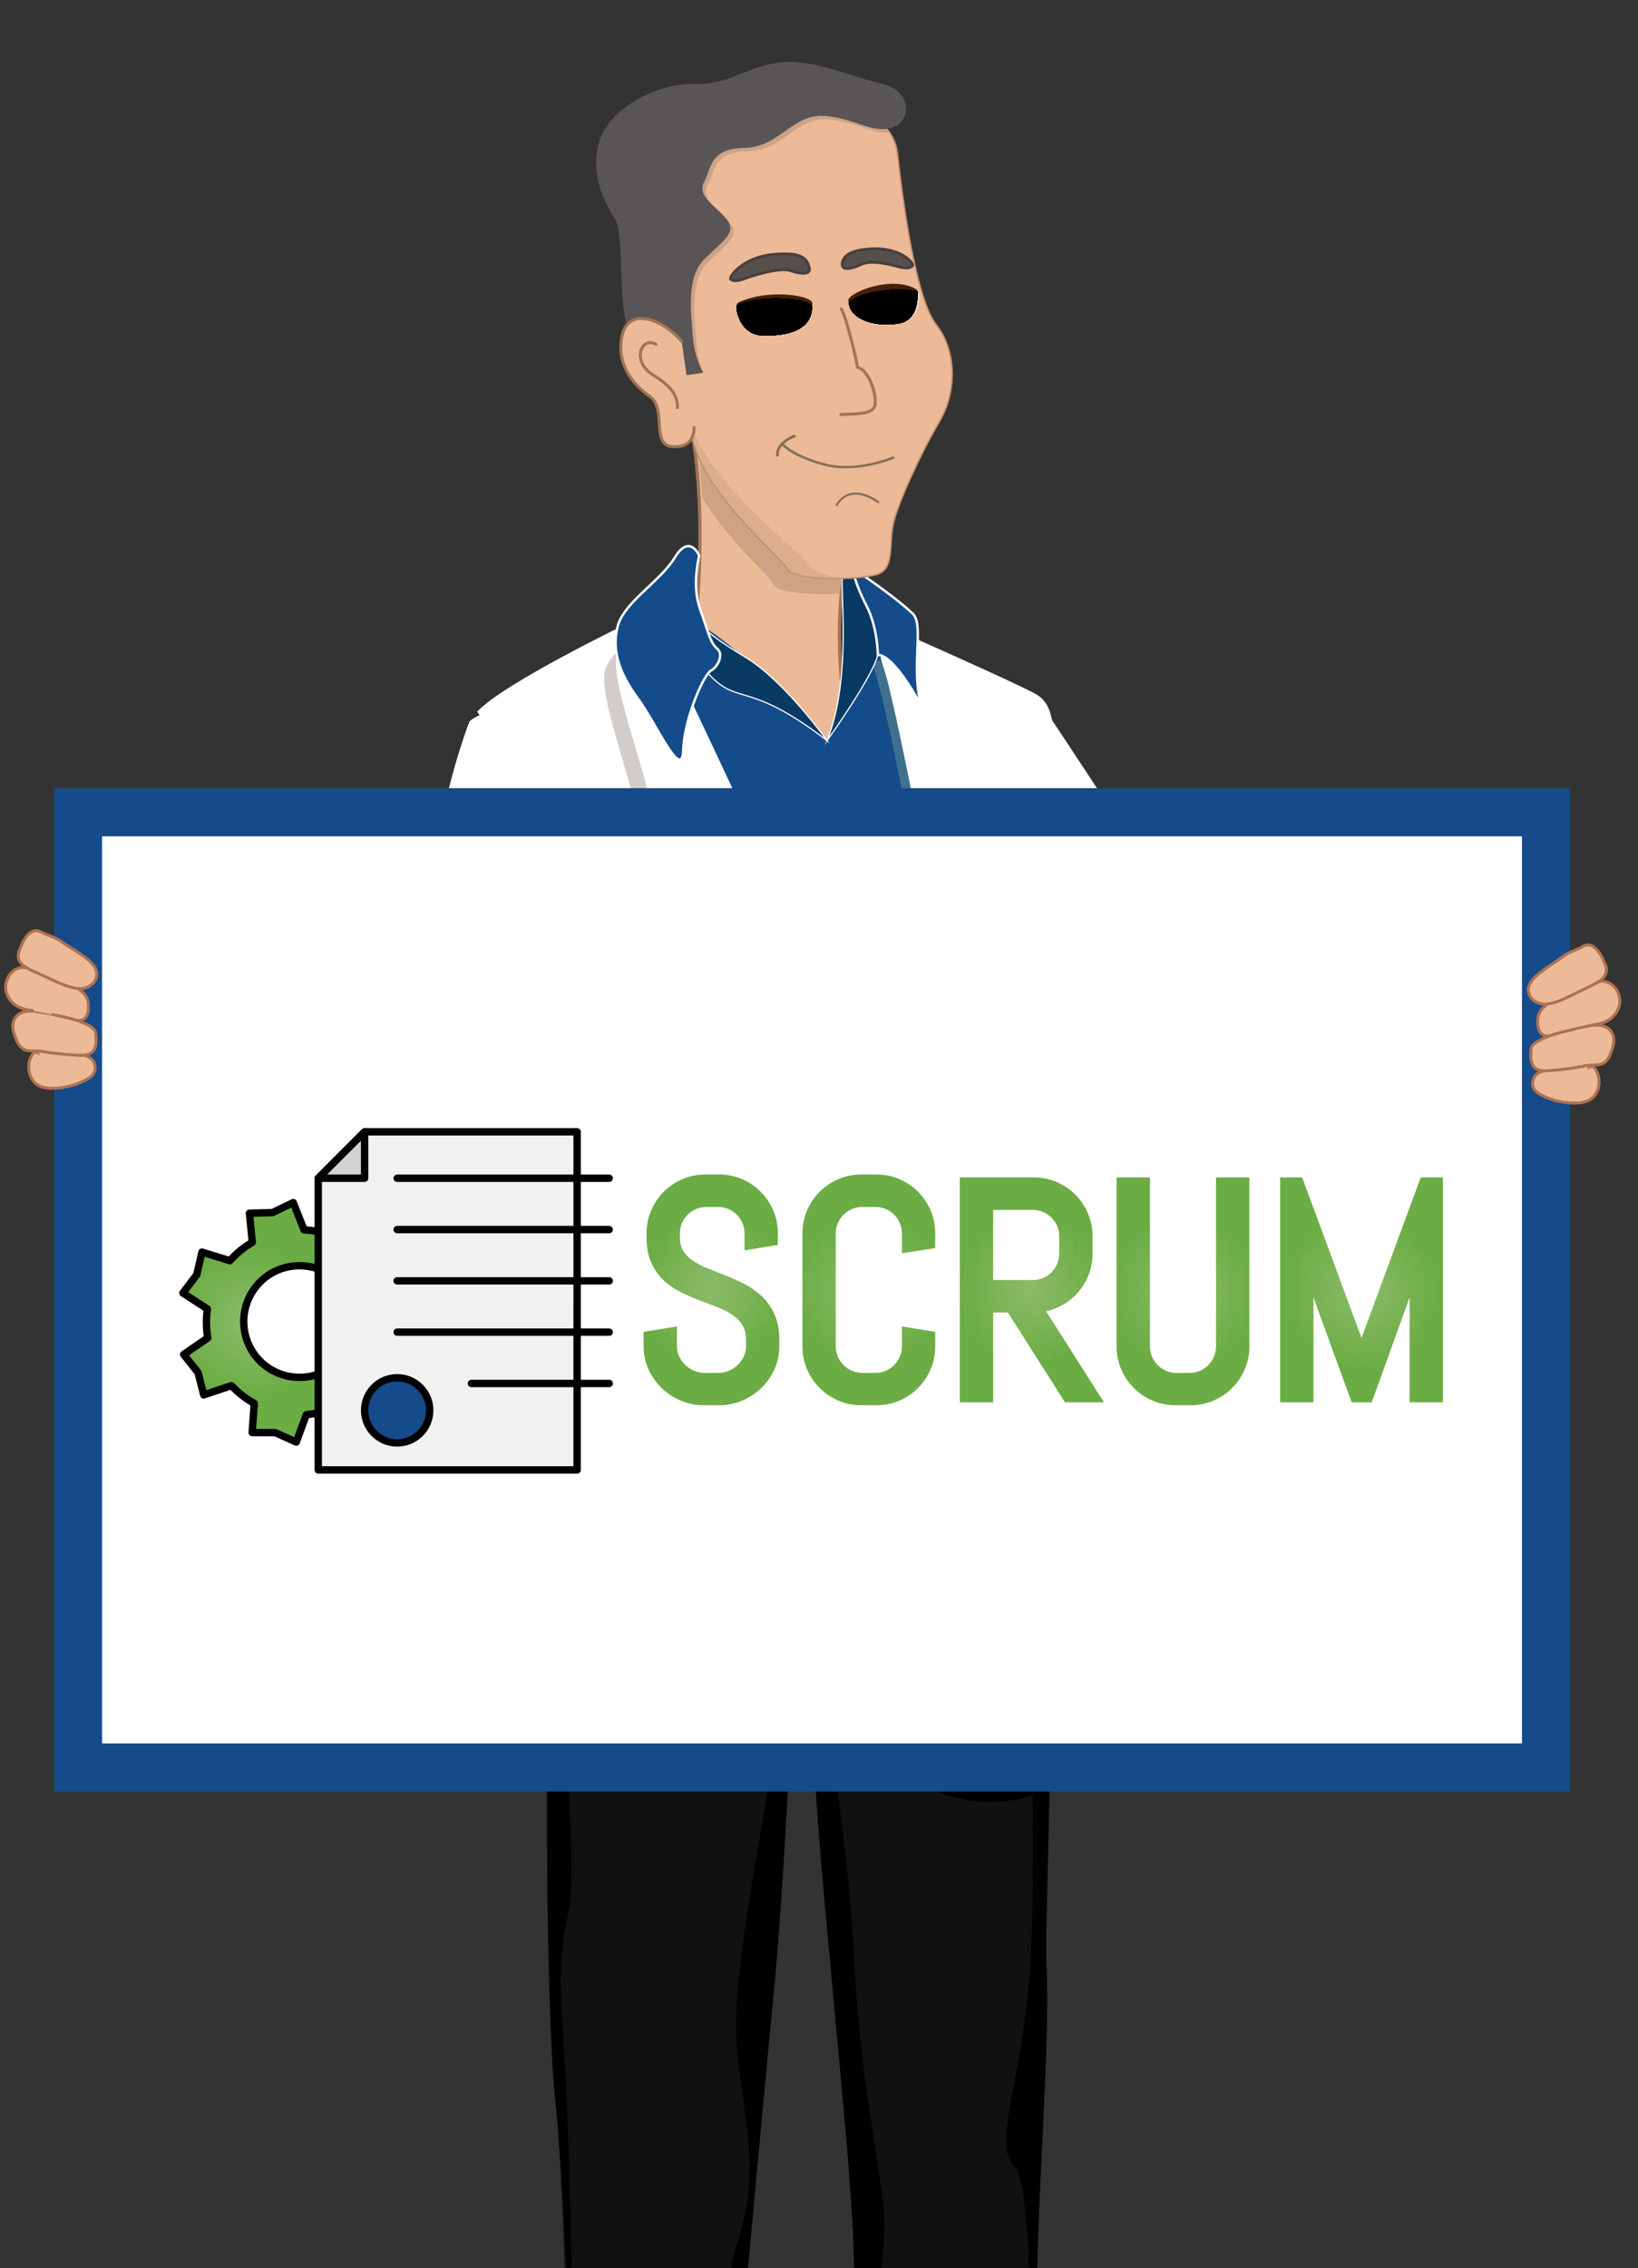 <?xml version="1.0" encoding="utf-8"?>
<!-- Generator: Adobe Illustrator 17.0.0, SVG Export Plug-In . SVG Version: 6.00 Build 0)  -->
<!DOCTYPE svg PUBLIC "-//W3C//DTD SVG 1.1//EN" "http://www.w3.org/Graphics/SVG/1.1/DTD/svg11.dtd">
<svg version="1.1" id="Capa_1" xmlns:x="http://ns.adobe.com/Extensibility/1.0/" xmlns:i="http://ns.adobe.com/AdobeIllustrator/10.0/" xmlns:graph="http://ns.adobe.com/Graphs/1.0/"
	 xmlns="http://www.w3.org/2000/svg" xmlns:xlink="http://www.w3.org/1999/xlink" x="0px" y="0px" width="340.429px"
	 height="471.077px" viewBox="0 0 340.429 471.077" enable-background="new 0 0 340.429 471.077" xml:space="preserve">
<rect x="0" y="0" width="340.429" height="471.077" fill="#333333" stroke="none"/>
<g>
	<g>
		<g>
			<defs>
				<rect id="SVGID_1_" x="0" y="-32.168" width="340.429" height="503.245"/>
			</defs>
			<clipPath id="SVGID_2_">
				<use xlink:href="#SVGID_1_"  overflow="visible"/>
			</clipPath>
			<g clip-path="url(#SVGID_2_)">
				<g>
					<g>
						<g id="XMLID_2546_">
							
								<path id="XMLID_3214_" fill="#ECBA97" stroke="#9F7557" stroke-width="0.69" stroke-linecap="round" stroke-linejoin="round" stroke-miterlimit="10" d="
								M142.438,151.837l34.507,3.735c-4.835-24.396-1.099-38.902-1.099-38.902l-31.869-26.375
								C147.196,111.236,144.565,131.013,142.438,151.837z"/>
							<g id="XMLID_3193_">
								<g id="XMLID_3206_">
									<path id="XMLID_3213_" fill="#0C0C0C" stroke="#1D1D1B" stroke-width="0.594" stroke-miterlimit="10" d="M146.477,537.855
										c0.78,2.625,2.413,11.369,4.775,16.826c2.361,5.458,1.397,10.607,0.971,13.018c-0.427,2.412-9.913,5.137-21.586,5.023
										s-18.305-1.186-20.087-4.021c-1.785-2.835-0.719-9.911,2.332-13.303c3.053-3.392,6.635-18.813,7.464-21.22
										c0.829-2.407,24.591-3.583,25.176-1.767C146.11,534.229,146.477,537.855,146.477,537.855z"/>
									<path id="XMLID_3212_" fill="#272727" stroke="#1D1D1B" stroke-width="0.594" stroke-miterlimit="10" d="M146.52,533.49
										c0.779,2.623,1.689,12.494,4.051,17.952c2.361,5.458,2.121,9.48,1.695,11.892c-0.426,2.411-9.913,5.136-21.584,5.022
										c-11.674-0.114-18.305-1.187-20.089-4.022c-1.783-2.835,0.891-8.847,3.945-12.239c3.052-3.392,5.024-19.876,5.853-22.283
										c0.829-2.407,24.59-3.584,25.177-1.767C146.153,529.863,146.52,533.49,146.52,533.49z"/>
									<path id="XMLID_3210_" fill="#191919" stroke="#1D1D1B" stroke-width="0.438" stroke-miterlimit="10" d="M141.301,527.647
										c-0.307,2.696-1.045,10.204,1.035,13.966c1.942,3.512,3.286,10.363,1.883,11.094c-1.402,0.73-8.833-0.646-12.465-0.401
										h-0.107c-3.625-0.315-11.082,0.915-12.47,0.157c-1.388-0.759,0.668-7.328,2.458-10.936
										c1.783-3.597,1.203-11.362,0.95-14.063C122.732,523.372,141.056,524.109,141.301,527.647z"/>
									<path id="XMLID_3209_" fill="#7F8080" stroke="#1D1D1B" stroke-width="0.639" stroke-miterlimit="10" d="M121.345,549.009
										c7.289-0.895,14.265-0.805,21.371,0.21c1.124,0.011,0.149-4.498-1.058-4.865c-6.445-1.287-12.648-1.338-19.164-0.188
										C121.389,544.451,120.09,548.778,121.345,549.009z"/>
									<path id="XMLID_3208_" fill="#7F8080" stroke="#1D1D1B" stroke-width="0.695" stroke-miterlimit="10" d="M122.947,542.079
										c6.231-0.779,12.223-0.702,18.297,0.179c0.962,0.011,0.257-3.949-0.781-4.277c-5.59-1.152-11.002-1.196-16.654-0.163
										C122.857,538.072,121.867,541.88,122.947,542.079z"/>
									<path id="XMLID_3207_" fill="#7F8080" stroke="#1D1D1B" stroke-width="0.695" stroke-miterlimit="10" d="M124.185,534.956
										c5.428-0.587,10.664-0.521,15.957,0.156c0.84,0.008,0.31-3.036-0.6-3.292c-4.927-0.904-9.715-0.945-14.694-0.144
										C124.015,531.874,123.237,534.803,124.185,534.956z"/>
								</g>
								<g id="XMLID_3198_">
									<g id="XMLID_3202_">
										<path id="XMLID_3205_" fill="#0C0C0C" stroke="#1D1D1B" stroke-width="0.594" stroke-miterlimit="10" d="
											M214.816,526.921c0.69,0.383,3.951,7.317,10.433,10.254c6.484,2.937,11.046,6.429,14.094,8.182
											c3.047,1.754,1.238,10.547-0.507,12.636c-1.744,2.09-16.923,7.112-25.696,3.196c-8.772-3.916-12.173-8.738-18.087-11.094
											s-12.355-6.096-11.947-8.773c0.41-2.677,1.652-9.319,1.492-12.577C184.439,525.486,207.768,523.022,214.816,526.921z"/>
										<path id="XMLID_3204_" fill="#272727" stroke="#1D1D1B" stroke-width="0.594" stroke-miterlimit="10" d="
											M214.851,523.283c0.692,0.382,3.951,7.315,10.434,10.253c6.483,2.936,11.617,6.816,14.664,8.57
											c3.048,1.754,1.809,10.935,0.064,13.024c-1.745,2.091-18.065,6.336-26.837,2.419c-8.773-3.917-12.173-8.737-18.088-11.094
											c-5.914-2.356-12.01-5.672-11.601-8.35s0.861-9.76,0.703-13.017C184.029,521.832,207.804,519.384,214.851,523.283z"/>
										<path id="XMLID_3203_" fill="#191919" stroke="#1D1D1B" stroke-width="0.594" stroke-miterlimit="10" d="
											M221.773,541.152c-2.488,2.439-5.154,2.14-7.532,0.405c-2.378-1.733-11.914-6.344-14.131-10.54
											c-1.898-3.592-2.132-8.018-2.027-9.603c6.471-0.395,13.462,0.037,16.768,1.868c0.692,0.382,3.951,7.315,10.434,10.253
											c3.343,1.514,6.324,3.277,8.848,4.872c-0.137,0.126-0.153,0.126-0.153,0.126
											C231.788,538.787,224.261,538.713,221.773,541.152z"/>
									</g>
									<path id="XMLID_3201_" fill="#7F8080" stroke="#1D1D1B" stroke-width="0.594" stroke-miterlimit="10" d="M231.473,536.898
										c-3.388-0.383-8.295,0.377-13.991,2.786c-0.977,0.413-3.805-1.1-3.357-1.798c1.598-2.491,11.564-3.644,13.548-3.287
										c0.85,0.153,2.025,0.475,2.739,0.807C231.797,536.055,232.311,536.992,231.473,536.898z"/>
									<path id="XMLID_3200_" fill="#7F8080" stroke="#1D1D1B" stroke-width="0.594" stroke-miterlimit="10" d="M224.534,533.211
										c-3.381-0.44-8.302,0.236-14.036,2.549c-0.983,0.396-3.787-1.165-3.327-1.855c1.641-2.463,11.625-3.448,13.602-3.056
										c0.847,0.168,2.018,0.508,2.725,0.854C224.872,532.373,225.369,533.32,224.534,533.211z"/>
									<path id="XMLID_3199_" fill="#7F8080" stroke="#1D1D1B" stroke-width="0.594" stroke-miterlimit="10" d="M219.426,529.291
										c-3.373-0.503-7.958,0.275-13.952,1.792c-1.028,0.26-3.595-1.666-3.046-2.287c1.959-2.22,12.729-2.624,14.698-2.197
										c0.844,0.185,1.5,0.563,1.992,1.092C220.161,528.81,220.259,529.414,219.426,529.291z"/>
								</g>
								<g id="XMLID_3197_">
									<path fill="#111111" d="M215.691,306.375c0,0,0.921,84.291,1.801,102.145c0.88,17.852-2.705,56.116-1.825,73.97
										c0.598,12.118-0.215,34.486,1.324,36.685c1.959,2.803,3.706,6.321,3.193,6.025c-5.526,0.544-13.268-0.479-20.328,2.825
										c-6.314,2.954-16.477,2.927-22.347,0.794c0,0-2.657-1.174-1.014-5.326c1.258-4.238,1.418-42.435,0.876-57.936
										c-0.726-20.656-8.038-84.965-8.088-100.896c-0.051-15.934,0.264-36.338,0.264-36.338l-5.652-0.468
										c0,0-0.577,59.69-2.811,82.993c-2.218,23.135-11.071,95.649-11.706,107.036c-0.254,6.503,6.099,12.961,1.574,12.371
										c-4.187-0.546-15.214,7.805-33.376-2.687c-1.477-1.317-6.372-3.273-0.423-9.112c1.94-2.849-0.04-67.405-1.682-81.551
										c-2.288-19.715-2.74-99.038,0.739-111.026c3.478-11.987,4.261-42.866,7.401-48.783c3.141-5.916,86.997,2.76,86.997,2.76
										L215.691,306.375z"/>
								</g>
								<path id="XMLID_3196_" d="M177.508,528.818c5.87,2.133,16.034,2.16,22.347-0.795c7.06-3.303,14.802-2.28,20.328-2.824
									c0.512,0.296-1.234-3.223-3.193-6.025c-0.259-0.369-0.451-1.116-0.593-2.15c-3.64,1.245-8.005,0.893-11.413-0.812
									c-5.037-2.519,1.078,7.136-7.316,7.556c-8.396,0.419-5.275-4.198-10.312-7.556c-5.037-3.357-5.457-17.918-4.618-36.807
									c0.84-18.889,2.099-14.303-0.419-30.673c-2.52-16.37-4.199-26.816-5.038-46.125c-0.839-19.309-8.394-58.915-4.617-68.568
									c3.777-9.654,2.755-10.494,6.953-15.531c4.197-5.037,5.876-6.716-12.172-4.197c-18.049,2.518-21.018,2.518-13.044,5.456
									c7.976,2.938,6.717,4.198,5.458,11.334s2.518,19.759,0.839,33.191c-1.68,13.432-8.815,45.451-7.556,60.561
									c1.259,15.11,5.037,25.139,0.42,39.829c-4.617,14.691-3.357,33.9-3.777,43.134c-0.458,10.073-0.42,10.074-6.716,13.013
									c-1.574,0.734-2.715,1.811-2.715,1.811s3.03,1.652,6.492,0.708c4.618-1.259,3.39-0.839,3.809,4.197
									c0.107,1.275,0.833,2.038,1.856,2.468c1.692-1.268-1.28-6.682-1.066-12.129c0.633-11.387,7.42-83.901,9.638-107.036
									c2.234-23.303,4.879-82.993,4.879-82.993l3.584,0.468c0,0-0.315,20.404-0.264,36.338c0.05,15.932,7.362,80.24,8.087,100.896
									c0.399,11.398,0.42,37.339-0.099,49.342c1.981,2.076,4.738,4.035,7.987,3.832c0,0-4.174,2.585-8.421,2.69
									c-0.104,0.943-0.217,1.651-0.342,2.071C174.852,527.645,177.508,528.818,177.508,528.818z"/>
								<g id="XMLID_3195_">
									<path d="M216.991,519.174c-1.538-2.198-0.725-24.566-1.324-36.685c-0.879-17.854,2.705-56.118,1.825-73.97
										c-0.397-8.049,1.395-44.158,0.454-61.901l-3.069,0.884l-0.839,3.777c0,0,1.861,45.032-0.658,65.18
										c-2.518,20.147-6.715,29.335-2.518,33.533c4.197,4.197,3.778,53.208,1.679,59.924c-1.915,6.128,3.579,7.608,3.885,15.364
										c0.341-0.023,2.744-0.049,3.069-0.081C220.007,525.495,218.95,521.977,216.991,519.174z"/>
								</g>
								<path id="XMLID_3194_" d="M119.264,523.768c0.051-0.898,0.085-1.613,0.106-2.2c5.024,0.739,9.799-0.829,9.799-0.829
									c-3.938-1.723-8.428-7.877-8.227-8.724c2.099-8.814-2.186-41.424-2.186-41.424s-0.419-29.368-1.678-46.996
									c-1.26-17.63,0-20.567,1.259-27.703c1.259-7.136-0.84-37.057-0.84-37.057l-3.72-0.545
									c-0.375,23.273,0.336,66.901,1.695,78.615c1.278,11.014,4.315,62.428,2.524,78.008c-0.098,1.629,3.994,3.567,8.403,5.496
									c0,0-5.121,1.142-10.12-1.059c-0.039,0.057-0.111,0.159-0.194,0.278c-0.006-0.003-0.012-0.005-0.017-0.008
									c-4.191,4.942,0.135,6.723,1.508,7.947c3.779,2.184,3.951,3.542,7.352,4.344l-0.081-0.236
									C117.497,528.385,118.843,530.902,119.264,523.768z"/>
							</g>
							<path id="XMLID_3192_" d="M121.423,362.926l0.283,4.059c11.798,2.736,25.954,4.624,36.053,1.793l0.66-3.397L121.423,362.926z
								"/>
							<path id="XMLID_3191_" fill="#144B8B" d="M171.89,153.814c0,0,6.145-15.247,7.433-19.623
								c9.434,3.243,21.49,8.293,24.362,13.684c4.881,9.159,13.525,106.693,13.765,124.505c0.24,17.811-15.536,12.152-32.104,12.404
								c-16.568,0.252-50.47-5.878-58.711-10.101c-8.242-4.223-2.543-34.403-3.626-50.566
								c-1.083-16.162-20.061-66.047-12.112-74.251c7.948-8.206,21.572-17.874,28.509-21.395
								C146.343,124.949,171.89,153.814,171.89,153.814z"/>
							<path id="XMLID_3190_" fill="#FFFFFF" d="M216.598,146.472c0,0,28.22,42.38,29.92,46.306c0,0,21.017-17.169,25.833-21.03
								c0,0,4.583,20.025,14.546,22.729c0,0-25.991,37.101-36.865,38.732c-10.876,1.632-35.489-31.177-37.192-34.668
								C212.839,198.54,211.74,154.678,216.598,146.472z"/>
							<path id="XMLID_3189_" fill="#D3CDC9" d="M250.032,232.939c10.874-1.631,36.865-38.731,36.865-38.731
								c-2.613-0.71-4.857-2.065-6.746-4.484c-1.748,3.521-3.375,7.136-8.099,11.337c-7.819,6.949-17.374,21.717-22.587,21.717
								c-5.211,0-22.173-22.174-30.426-30.426c-1.912-1.913-3.871-4.246-5.752-6.7c-0.343,7.291-0.448,12.62-0.448,12.62
								C214.542,201.764,239.156,234.571,250.032,232.939z"/>
							<path id="XMLID_3188_" fill="#C1DA9D" stroke="#1D1D1B" stroke-width="0.526" stroke-miterlimit="10" d="M192.476,139.485
								c3.361,2.442,7.751,5.559,10.383,7.146C200.85,144.095,196.964,141.66,192.476,139.485z"/>
							<path id="XMLID_3187_" fill="#98A580" d="M187.822,136.062l-2.122,0.477c2.304,0.91,4.609,1.898,6.776,2.946
								C189.83,137.564,187.822,136.062,187.822,136.062z"/>
							<path id="XMLID_3186_" d="M215.45,276.364c0.174-3.655,0.15,1.337-0.018-3.979c-0.213,0.481-0.428-8.686-0.644-8.206
								c-0.015,0.032-0.033,0.056-0.05,0.086c-0.257,14.046-9.277,18.949-20.942,20.417c0.394,11.628,0.273,21.854,0.613,28.287
								c1.245,23.562-2.673,58.572-2.33,57.633c9.425,6.305,29.458,4.195,28.488-5.12
								C219.596,356.166,214.157,303.489,215.45,276.364z"/>
							<path id="XMLID_3185_" fill="#3E718D" d="M217.45,272.079c-0.24-17.769-8.884-115.093-13.765-124.231
								c-0.223-0.415-0.499-0.829-0.826-1.239c-2.633-1.585-7.022-4.694-10.383-7.131c-2.166-1.047-4.472-2.032-6.776-2.939
								l-4.483,1.006c3.77,10.867,13.414,58.274,12.711,87.541c-0.441,18.351-1.019,39.665-0.304,58.844
								C206.799,282.432,217.65,286.836,217.45,272.079z"/>
							<g id="XMLID_3181_">
								<path id="XMLID_3184_" fill="#3B505A" d="M211.585,287.647c0,0-58.993-1.618-61.092-1.813
									c-2.096-0.196-2.621-6.263-0.898-7.007c1.719-0.746,60.826,0.065,62.116,0.146
									C212.999,279.058,215.912,287.551,211.585,287.647z"/>
								<path id="XMLID_3183_" fill="#667B80" d="M172.593,287.726c0,0-2.352-9.809-0.273-9.933
									c2.078-0.124,13.085-1.264,13.803-0.022c0.714,1.243-0.155,10.923-0.631,10.95
									C185.012,288.75,173.664,289.587,172.593,287.726z"/>
								<path id="XMLID_3182_" fill="#90A9AD" d="M173.779,286.025c0,0-1.802-7.273-0.189-7.369
									c1.608-0.096,10.141-0.961,10.691-0.043c0.553,0.919-0.137,8.104-0.51,8.126C183.4,286.762,174.606,287.404,173.779,286.025
									z"/>
							</g>
							<path id="XMLID_3180_" fill="#FFFFFF" d="M187.133,131.238c0,0,23.928,10.553,28.17,12.921
								c4.241,2.368,3.409,8.175,4.503,15.164c1.095,6.99,1.917,89.357,0.488,116.483c-1.428,27.125,4.673,77.062,5.745,86.377
								c1.072,9.314-21.048,11.425-31.454,5.12c0,0,3.473-37.823,2.476-54.893c-0.995-17.068-3.292-57.674-1.065-87.117
								c2.227-29.444-8.94-76.854-12.711-87.747L187.133,131.238z"/>
							<path id="XMLID_3179_" fill="#FFFFFF" d="M190.487,133.869c0,0,7.435,4.59,9.734,7.326
								c2.299,2.736-0.159,16.283,0.943,22.496c1.102,6.215,2.999,10.498,0.308,8.146c-2.691-2.354-4.993-0.977-4.993-0.977
								s10.356,7.619,8.357,13.803c-1.999,6.185-7.904,77.426-9.596,84.423c-0.087,8.917,0.181-67.916-1.26-79.173
								c-1.44-11.259-9.167-49.35-10.687-52.468C181.771,134.33,187.391,133.451,190.487,133.869z"/>
							<path id="XMLID_3178_" fill="#FFFFFF" d="M130.911,129.231c0,0-26.31,12.655-31.729,18.567
								c11.888,17.471,7.136,40.941,13.437,70.469c6.303,29.527,5.962,62.351,0.311,85.172c-5.651,22.819-6.31,46.505-8.316,53.463
								c0,0,21.568,14.558,53.806,8.67c0,0,8.913-74.782,9.543-99.59c0.63-24.808-15.664-100.83-23.662-115.641
								C136.305,135.529,130.911,129.231,130.911,129.231z"/>
							<path id="XMLID_3177_" fill="#D3CDC9" d="M145.935,366.085c-4.185-0.548-5.449-0.829-9.53-1.889
								c-6.338-1.646-14.566-18.233-18.771-23.634c-0.154-0.197-0.254-0.404-0.327-0.612c-0.087-0.079-0.177-0.157-0.262-0.237
								c-6.132-5.725-5.724-9.812-0.818-21.259c4.905-11.446,4.497-31.069,7.359-53.964c2.862-22.894-4.497-42.903-5.315-50.672
								c-0.817-7.767,4.345-4.087,6.797-15.943c2.453-11.855-1.482-23.711-1.482-23.711s-5.315,11.446-6.949,18.396
								c-0.643,2.729-3.362,6.525-6.431,10.135c0.757,5.135,1.681,10.325,2.767,15.412c6.303,29.527,5.961,62.352,0.31,85.172
								c-5.651,22.819-4.975,46.807-6.982,53.765c0,0,17.352,11.407,44.158,9.594C149.886,366.573,146.506,366.16,145.935,366.085z"
								/>
							<path id="XMLID_3176_" fill="#D3CDC9" d="M125.992,138.441c-2.96,6.183,10.432,34.477,8.259,44.809
								c-2.172,10.333,7.848,2.148,10.374-1.969c0,0-2.197,12.816-5.953,15.68c-3.754,2.862,22.534,23.003,26.144,77.292
								c0,0-5.833,75.024-12.805,91.738c2.416,0,4.738-0.743,6.41-0.929c1.3-10.698,8.609-76.929,9.171-99.08
								c0.631-24.808-15.664-100.83-23.661-115.641c-6.324-11.712-11.019-16.377-12.706-17.817
								C128.92,134.358,126.925,136.492,125.992,138.441z"/>
							<path id="XMLID_3175_" fill="#FFFFFF" d="M167.258,270.939c2.477-13.784,3.423-64.543-6.976-89.114
								c-10.873-25.689-22.462-46.468-22.751-52.13c-0.289-5.663-6.136-0.75-9.096,5.433c-2.96,6.184,10.431,34.477,8.258,44.81
								c-2.171,10.332,7.848,2.146,10.374-1.97c0,0-2.197,12.817-5.952,15.68C137.359,196.509,163.648,216.651,167.258,270.939z"/>
							<path id="XMLID_3174_" fill="#093A63" stroke="#FFFFFF" stroke-width="0.25" stroke-miterlimit="10" d="M171.89,153.814
								c0,0-8.791-12.309-16.703-17.143c-7.913-4.836-9.891-6.595-10.551-9.45c0,0-3.077,6.593,2.858,12.967
								C153.428,146.561,155.626,141.286,171.89,153.814z"/>
							<path id="XMLID_3173_" fill="#144B8B" stroke="#FFFFFF" stroke-width="0.5" stroke-miterlimit="10" d="M145.296,115.351
								c-1.028,5.23-0.838,8.445,0.48,11.961c1.318,3.518,1.718,6.063,3.256,7.381c1.539,1.319,0,3.956-1.319,4.615
								c-1.318,0.66-5.495,9.671-5.714,16.484c-0.22,6.814-5.714-5.714-9.451-10.769c-3.736-5.056-5.494-9.891-4.176-14.947
								c1.32-5.055,8.792-9.23,11.87-14.285C143.318,110.736,145.296,115.351,145.296,115.351z"/>
							<path id="XMLID_3172_" fill="#093A63" stroke="#FFFFFF" stroke-width="0.25" stroke-miterlimit="10" d="M175.187,119.747
								c-0.842,0.984,2.103,20.662-3.297,34.067c0,0,9.451-13.188,10.55-17.803c1.1-4.616-3.736-14.727-5.275-18.022
								C175.627,114.691,175.187,119.747,175.187,119.747z"/>
							<path id="XMLID_3171_" fill="#144B8B" stroke="#FFFFFF" stroke-width="0.5" stroke-miterlimit="10" d="M189.694,127.44
								c2.435,2.307-0.439,10.988,1.758,19.12c0,0-5.495-10.549-9.012-10.549c0,0,0-5.716-2.417-10.33
								c-2.417-4.615-2.858-7.692-2.858-7.692S185.518,123.483,189.694,127.44z"/>
							<path id="XMLID_3170_" fill="#CDA285" d="M160.803,121.397c-1.014-1.893-9.759-9.502-14.885-18.062
								c-0.211-4.31-0.602-8.648-1.252-13.041l30.703,26.375c0,0-0.57,2.305-0.963,6.609
								C169.048,123.609,161.778,123.218,160.803,121.397z"/>
							
								<path id="XMLID_3169_" fill="#ECBA97" stroke="#C4916E" stroke-width="0.31" stroke-linecap="round" stroke-linejoin="round" stroke-miterlimit="10" d="
								M162.098,21.553c7.745-0.31,23.238-0.298,24.43,10.427c1.192,10.726,3.874,30.091,8.044,35.453
								c4.171,5.363,4.468,13.705,0.597,20.259c-3.874,6.555-8.641,16.982-9.534,21.153c-0.893,4.171,0.298,9.235-3.277,10.428
								c-3.575,1.19-17.279,1.489-18.769-1.192c-1.49-2.682-18.472-16.386-19.962-28.602c-1.489-12.215-13.406-47.369-5.958-56.604
								C145.115,23.639,154.649,21.85,162.098,21.553z"/>
							<path id="XMLID_3168_" fill="#CDA285" d="M137.667,32.874c7.448-9.235,16.982-11.024,24.43-11.321
								c6.46-0.258,18.304-0.288,22.749,5.933c-3.751,0.417-6.765-2.231-12.808-2.684c-6.624-0.497-9.274,6.458-16.561,6.624
								c-7.285,0.165-6.788,3.974-8.445,7.12c-1.656,3.147,3.312,5.465,4.968,8.115c1.655,2.649-1.159,4.14-4.968,7.948
								c-3.809,3.809-2.649,11.593-2.319,16.063c0.332,4.471,1.437,6.736,1.437,6.736l-4.607-1.612
								C137.937,60.238,131.819,40.125,137.667,32.874z"/>
							
								<path id="XMLID_3167_" fill="#FFA96A" stroke="#6B4429" stroke-width="0.501" stroke-linecap="round" stroke-linejoin="round" stroke-miterlimit="10" d="
								M139.534,71.637"/>
							
								<path id="XMLID_3166_" fill="#FFA96A" stroke="#6B4429" stroke-width="0.501" stroke-linecap="round" stroke-linejoin="round" stroke-miterlimit="10" d="
								M143.526,89.474"/>
							<g id="XMLID_2909_">
								<path id="XMLID_3164_" fill="#452109" d="M153.291,62.907c-0.434,0.512,0.208,6.031,5.531,5.935
									c5.268-0.095,9.441-1.419,10.027-5.754C169.132,61.343,159.509,59.824,153.291,62.907z"/>
								<path id="XMLID_3163_" fill="#FFFFFF" d="M153.22,63.347c-0.596,0.301,0.271,6.31,5.641,6.406
									c6.095,0.107,9.802-2.345,9.922-5.852C169.065,62.156,159.232,60.928,153.22,63.347z"/>
								<g id="XMLID_3124_">
									<g id="XMLID_3128_">
										<g id="XMLID_3156_">
											<defs>
												<path id="SVGID_3_" d="M153.215,63.283c-0.535,0.254,0.296,6.473,5.641,6.405c2.053-0.025,9.716,0.117,9.923-5.851
													C169.06,62.093,159.227,60.863,153.215,63.283z"/>
											</defs>
											<defs>
												<path id="SVGID_4_" d="M153.215,63.283c-0.535,0.254,0.296,6.473,5.641,6.405c2.053-0.025,9.716,0.117,9.923-5.851
													C169.06,62.093,159.227,60.863,153.215,63.283z"/>
											</defs>
											<defs>
												<path id="SVGID_5_" d="M153.215,63.283c-0.535,0.254,0.296,6.473,5.641,6.405c2.053-0.025,9.716,0.117,9.923-5.851
													C169.06,62.093,159.227,60.863,153.215,63.283z"/>
											</defs>
											<defs>
												<path id="SVGID_6_" d="M153.215,63.283c-0.535,0.254,0.296,6.473,5.641,6.405c2.053-0.025,9.716,0.117,9.923-5.851
													C169.06,62.093,159.227,60.863,153.215,63.283z"/>
											</defs>
											<defs>
												<path id="SVGID_7_" d="M153.215,63.283c-0.535,0.254,0.296,6.473,5.641,6.405c2.053-0.025,9.716,0.117,9.923-5.851
													C169.06,62.093,159.227,60.863,153.215,63.283z"/>
											</defs>
											<defs>
												<path id="SVGID_8_" d="M153.215,63.283c-0.535,0.254,0.296,6.473,5.641,6.405c2.053-0.025,9.716,0.117,9.923-5.851
													C169.06,62.093,159.227,60.863,153.215,63.283z"/>
											</defs>
											<defs>
												<path id="SVGID_9_" d="M153.215,63.283c-0.535,0.254,0.296,6.473,5.641,6.405c2.053-0.025,9.716,0.117,9.923-5.851
													C169.06,62.093,159.227,60.863,153.215,63.283z"/>
											</defs>
											<defs>
												<path id="SVGID_10_" d="M153.215,63.283c-0.535,0.254,0.296,6.473,5.641,6.405c2.053-0.025,9.716,0.117,9.923-5.851
													C169.06,62.093,159.227,60.863,153.215,63.283z"/>
											</defs>
											<defs>
												<path id="SVGID_11_" d="M153.215,63.283c-0.535,0.254,0.296,6.473,5.641,6.405c2.053-0.025,9.716,0.117,9.923-5.851
													C169.06,62.093,159.227,60.863,153.215,63.283z"/>
											</defs>
											<defs>
												<path id="SVGID_12_" d="M153.215,63.283c-0.535,0.254,0.296,6.473,5.641,6.405c2.053-0.025,9.716,0.117,9.923-5.851
													C169.06,62.093,159.227,60.863,153.215,63.283z"/>
											</defs>
											<defs>
												<path id="SVGID_13_" d="M153.215,63.283c-0.535,0.254,0.296,6.473,5.641,6.405c2.053-0.025,9.716,0.117,9.923-5.851
													C169.06,62.093,159.227,60.863,153.215,63.283z"/>
											</defs>
											<defs>
												<path id="SVGID_14_" d="M153.215,63.283c-0.535,0.254,0.296,6.473,5.641,6.405c2.053-0.025,9.716,0.117,9.923-5.851
													C169.06,62.093,159.227,60.863,153.215,63.283z"/>
											</defs>
											<clipPath id="SVGID_15_">
												<use xlink:href="#SVGID_3_"  overflow="visible"/>
											</clipPath>
											<clipPath id="SVGID_16_" clip-path="url(#SVGID_15_)">
												<use xlink:href="#SVGID_4_"  overflow="visible"/>
											</clipPath>
											<clipPath id="SVGID_17_" clip-path="url(#SVGID_16_)">
												<use xlink:href="#SVGID_5_"  overflow="visible"/>
											</clipPath>
											<clipPath id="SVGID_18_" clip-path="url(#SVGID_17_)">
												<use xlink:href="#SVGID_6_"  overflow="visible"/>
											</clipPath>
											<clipPath id="SVGID_19_" clip-path="url(#SVGID_18_)">
												<use xlink:href="#SVGID_7_"  overflow="visible"/>
											</clipPath>
											<clipPath id="SVGID_20_" clip-path="url(#SVGID_19_)">
												<use xlink:href="#SVGID_8_"  overflow="visible"/>
											</clipPath>
											<clipPath id="SVGID_21_" clip-path="url(#SVGID_20_)">
												<use xlink:href="#SVGID_9_"  overflow="visible"/>
											</clipPath>
											<clipPath id="SVGID_22_" clip-path="url(#SVGID_21_)">
												<use xlink:href="#SVGID_10_"  overflow="visible"/>
											</clipPath>
											<clipPath id="SVGID_23_" clip-path="url(#SVGID_22_)">
												<use xlink:href="#SVGID_11_"  overflow="visible"/>
											</clipPath>
											<clipPath id="SVGID_24_" clip-path="url(#SVGID_23_)">
												<use xlink:href="#SVGID_12_"  overflow="visible"/>
											</clipPath>
											<clipPath id="SVGID_25_" clip-path="url(#SVGID_24_)">
												<use xlink:href="#SVGID_13_"  overflow="visible"/>
											</clipPath>
											<clipPath id="SVGID_26_" clip-path="url(#SVGID_25_)">
												<use xlink:href="#SVGID_14_"  overflow="visible"/>
											</clipPath>
											<circle id="XMLID_3161_" clip-path="url(#SVGID_26_)" fill="#964C15" cx="162.674" cy="65.262" r="4.226"/>
											<circle id="XMLID_3159_" clip-path="url(#SVGID_26_)" fill="#3D1800" cx="163.261" cy="65.262" r="2.142"/>
											<circle id="XMLID_3158_" clip-path="url(#SVGID_26_)" fill="#FFFFFF" cx="165.122" cy="64.494" r="1.09"/>
										</g>
										<path id="XMLID_3154_" fill="#452109" d="M190.471,60.105c0.623,0.325,1.285,5.37-3.735,6.075
											c-4.799,0.675-9.168,1.505-10.459-3.783C176.324,60.732,185.455,57.053,190.471,60.105z"/>
										<path id="XMLID_3153_" fill="#FFFFFF" d="M190.652,60.506c0.562,0.168,0.981,6.112-4.034,6.704
											c-4.857,0.573-9.567-0.812-10.17-4.013C175.944,61.635,184.795,59.128,190.652,60.506z"/>
										<g id="XMLID_3133_">
											<g id="XMLID_3145_">
												<g id="XMLID_3146_">
													<defs>
														<path id="SVGID_27_" d="M190.652,60.506c0,0,0.806,5.994-4.034,6.704c-4.839,0.71-9.567-0.812-10.17-4.013
															C175.944,61.635,184.795,59.128,190.652,60.506z"/>
													</defs>
													<defs>
														<path id="SVGID_28_" d="M190.652,60.506c0,0,0.806,5.994-4.034,6.704c-4.839,0.71-9.567-0.812-10.17-4.013
															C175.944,61.635,184.795,59.128,190.652,60.506z"/>
													</defs>
													<defs>
														<path id="SVGID_29_" d="M190.652,60.506c0,0,0.806,5.994-4.034,6.704c-4.839,0.71-9.567-0.812-10.17-4.013
															C175.944,61.635,184.795,59.128,190.652,60.506z"/>
													</defs>
													<defs>
														<path id="SVGID_30_" d="M190.652,60.506c0,0,0.806,5.994-4.034,6.704c-4.839,0.71-9.567-0.812-10.17-4.013
															C175.944,61.635,184.795,59.128,190.652,60.506z"/>
													</defs>
													<defs>
														<path id="SVGID_31_" d="M190.652,60.506c0,0,0.806,5.994-4.034,6.704c-4.839,0.71-9.567-0.812-10.17-4.013
															C175.944,61.635,184.795,59.128,190.652,60.506z"/>
													</defs>
													<defs>
														<path id="SVGID_32_" d="M190.652,60.506c0,0,0.806,5.994-4.034,6.704c-4.839,0.71-9.567-0.812-10.17-4.013
															C175.944,61.635,184.795,59.128,190.652,60.506z"/>
													</defs>
													<defs>
														<path id="SVGID_33_" d="M190.652,60.506c0,0,0.806,5.994-4.034,6.704c-4.839,0.71-9.567-0.812-10.17-4.013
															C175.944,61.635,184.795,59.128,190.652,60.506z"/>
													</defs>
													<defs>
														<path id="SVGID_34_" d="M190.652,60.506c0,0,0.806,5.994-4.034,6.704c-4.839,0.71-9.567-0.812-10.17-4.013
															C175.944,61.635,184.795,59.128,190.652,60.506z"/>
													</defs>
													<defs>
														<path id="SVGID_35_" d="M190.652,60.506c0,0,0.806,5.994-4.034,6.704c-4.839,0.71-9.567-0.812-10.17-4.013
															C175.944,61.635,184.795,59.128,190.652,60.506z"/>
													</defs>
													<defs>
														<path id="SVGID_36_" d="M190.652,60.506c0,0,0.806,5.994-4.034,6.704c-4.839,0.71-9.567-0.812-10.17-4.013
															C175.944,61.635,184.795,59.128,190.652,60.506z"/>
													</defs>
													<defs>
														<path id="SVGID_37_" d="M190.652,60.506c0,0,0.806,5.994-4.034,6.704c-4.839,0.71-9.567-0.812-10.17-4.013
															C175.944,61.635,184.795,59.128,190.652,60.506z"/>
													</defs>
													<defs>
														<path id="SVGID_38_" d="M190.652,60.506c0,0,0.806,5.994-4.034,6.704c-4.839,0.71-9.567-0.812-10.17-4.013
															C175.944,61.635,184.795,59.128,190.652,60.506z"/>
													</defs>
													<clipPath id="SVGID_39_">
														<use xlink:href="#SVGID_27_"  overflow="visible"/>
													</clipPath>
													<clipPath id="SVGID_40_" clip-path="url(#SVGID_39_)">
														<use xlink:href="#SVGID_28_"  overflow="visible"/>
													</clipPath>
													<clipPath id="SVGID_41_" clip-path="url(#SVGID_40_)">
														<use xlink:href="#SVGID_29_"  overflow="visible"/>
													</clipPath>
													<clipPath id="SVGID_42_" clip-path="url(#SVGID_41_)">
														<use xlink:href="#SVGID_30_"  overflow="visible"/>
													</clipPath>
													<clipPath id="SVGID_43_" clip-path="url(#SVGID_42_)">
														<use xlink:href="#SVGID_31_"  overflow="visible"/>
													</clipPath>
													<clipPath id="SVGID_44_" clip-path="url(#SVGID_43_)">
														<use xlink:href="#SVGID_32_"  overflow="visible"/>
													</clipPath>
													<clipPath id="SVGID_45_" clip-path="url(#SVGID_44_)">
														<use xlink:href="#SVGID_33_"  overflow="visible"/>
													</clipPath>
													<clipPath id="SVGID_46_" clip-path="url(#SVGID_45_)">
														<use xlink:href="#SVGID_34_"  overflow="visible"/>
													</clipPath>
													<clipPath id="SVGID_47_" clip-path="url(#SVGID_46_)">
														<use xlink:href="#SVGID_35_"  overflow="visible"/>
													</clipPath>
													<clipPath id="SVGID_48_" clip-path="url(#SVGID_47_)">
														<use xlink:href="#SVGID_36_"  overflow="visible"/>
													</clipPath>
													<clipPath id="SVGID_49_" clip-path="url(#SVGID_48_)">
														<use xlink:href="#SVGID_37_"  overflow="visible"/>
													</clipPath>
													<clipPath id="SVGID_50_" clip-path="url(#SVGID_49_)">
														<use xlink:href="#SVGID_38_"  overflow="visible"/>
													</clipPath>
													<circle id="XMLID_3151_" clip-path="url(#SVGID_50_)" fill="#964C15" cx="184.832" cy="63.776" r="3.923"/>
													<circle id="XMLID_3149_" clip-path="url(#SVGID_50_)" fill="#3D1800" cx="185.418" cy="63.776" r="2.032"/>
													<circle id="XMLID_3148_" clip-path="url(#SVGID_50_)" fill="#FFFFFF" cx="186.843" cy="62.65" r="1.012"/>
												</g>
											</g>
											<path id="XMLID_3143_" fill="#595455" d="M131.413,70.783l9.107,7.452l5.631-0.827c0,0-1.822-2.981-2.153-7.453
												c-0.332-4.471-1.49-12.254,2.319-16.063c3.809-3.81,6.624-5.299,4.967-7.949c-1.656-2.649-6.624-4.968-4.967-8.113
												c1.656-3.147,1.16-6.956,8.445-7.121c7.287-0.167,9.937-7.121,16.56-6.625c6.624,0.497,9.605,3.642,13.911,2.484
												c4.306-1.159,4.472-7.618-1.821-9.108s-15.733-5.796-22.688-4.306s-9.604,4.472-16.725,4.306
												c-7.121-0.165-16.725,4.637-19.21,11.261c-2.484,6.624,0.662,13.082,2.98,16.726
												C130.089,49.09,127.935,64.987,131.413,70.783z"/>
											<path id="XMLID_3142_" fill="#564F4C" stroke="#473F3D" stroke-width="0.576" stroke-miterlimit="10" d="
												M175.052,54.619c0.301-1.702,2.121-2.702,5.863-2.928c6.488-0.39,9.122,3.147,8.751,3.496
												c-0.371,0.348-0.964,0.729-2.912,0.206c-1.95-0.522-5.722-1.472-7.762-0.484
												C176.955,55.897,174.751,56.32,175.052,54.619z"/>
											<path id="XMLID_3141_" fill="#564F4C" stroke="#473F3D" stroke-width="0.569" stroke-miterlimit="10" d="
												M168.174,55.512c-0.491-1.623-1.177-3.288-7.586-2.659c-6.448,0.633-9.157,4.826-8.75,5.125
												c0.407,0.3,1.037,0.607,2.908-0.11c1.872-0.716,7.424-2.396,9.556-1.652S168.665,57.136,168.174,55.512z"/>
											<g id="XMLID_3139_">
												<path id="XMLID_3140_" fill="#FFFFFF" d="M97.603,149.794c0,0-3.401,8.259-6.316,22.834
													c-2.916,14.576-3.401,67.532-5.344,81.136c-1.943,13.604-5.504,39.343-1.618,58.291
													c0.914,6.165,21.009,3.653,23.52,0.913c0,0,3.848-41.714,6.277-61.149c2.43-19.433,12.146-64.13,10.203-76.762
													C122.381,162.425,106.835,142.021,97.603,149.794z"/>
											</g>
											<path id="XMLID_3138_" opacity="0.5" fill="#CDA285" enable-background="new    " d="M143.404,86.433
												c1.49,12.215,23.578,28.536,25.068,31.218c0.686,1.236,3.962,2.265,7.651,2.438c-5.212,0.233-11.265-0.099-12.252-1.875
												c-1.49-2.682-18.756-16.948-20.246-29.163c-0.23-1.891-0.71-4.332-1.331-7.142
												C142.85,83.605,143.247,85.14,143.404,86.433z"/>
											
												<path id="XMLID_3137_" fill="#ECBA97" stroke="#9F7557" stroke-width="0.62" stroke-linecap="round" stroke-linejoin="round" stroke-miterlimit="10" d="
												M141.683,70.92c-4.237-4.973-11.129-7.086-12.386-1.23c-1.258,5.854,2.159,10.137,5.775,12.641
												c3.616,2.506,0.04,10.227,4.823,10.436s4.348-4.009,4.348-4.009"/>
											
												<path id="XMLID_3136_" fill="#ECBA97" stroke="#9F7557" stroke-width="0.62" stroke-linecap="round" stroke-linejoin="round" stroke-miterlimit="10" d="
												M136.314,71.494c-3.03-1.712-5.138,3.557-0.659,6.324s5.138,4.742,5.138,6.851"/>
											<g id="XMLID_3134_">
												
													<path id="XMLID_3135_" fill="#ECBA97" stroke="#9F7557" stroke-width="0.62" stroke-linecap="round" stroke-linejoin="round" stroke-miterlimit="10" d="
													M174.855,64.149c1.026,1.816,3.208,10.56,3.339,12.157c2.674,0.512,4.362,6.809,3.464,8.345
													c-0.897,1.536-4.577,1.253-6.901,1.444"/>
											</g>
										</g>
										<g id="XMLID_3131_">
											<path id="XMLID_3132_" fill="#E3DCD6" stroke="#979797" stroke-width="0.465" stroke-miterlimit="10" d="
												M142.258,293.399l2.527,14.419c0,0-28.84,2.242-29.923,1.281c-1.078-0.962-2.52-16.02,0-16.661
												C117.388,291.797,140.458,290.194,142.258,293.399z"/>
										</g>
										<g id="XMLID_3129_">
											<path id="XMLID_3130_" fill="#E3DCD6" stroke="#979797" stroke-width="0.465" stroke-miterlimit="10" d="
												M198.871,290.93l1.074,19.865c0,0,18.754-2.565,21.965-2.565c3.22,0-1.606-17.94-1.606-17.94
												S199.944,289.647,198.871,290.93z"/>
										</g>
									</g>
									<path id="XMLID_3127_" fill="#876E5C" d="M178.322,97.119c-2.164,0.238-4.562,0.227-6.866-0.363
										c-6.689-1.711-8.955-4.226-9.048-4.332c-0.095-0.108-0.074-0.266,0.046-0.354c0.119-0.089,0.292-0.073,0.388,0.033
										c0.02,0.026,2.273,2.505,8.774,4.169c6.509,1.665,13.857-1.431,13.93-1.462c0.142-0.062,0.302-0.007,0.365,0.118
										c0.064,0.126,0.002,0.276-0.138,0.337C185.722,95.285,182.457,96.661,178.322,97.119z"/>
									<path id="XMLID_3126_" fill="#876E5C" d="M161.604,94.789c-0.148,0.017-0.257,0.149-0.276,0.013
										c-0.428-2.983,3.521-4.446,3.69-4.513c0.14-0.055,0.308,0.062,0.366,0.188c0.058,0.129-0.007,0.305-0.148,0.36
										c-0.038,0.015-3.734,1.276-3.361,3.875c0.02,0.138-0.11,0.058-0.261,0.074L161.604,94.789z"/>
									<path id="XMLID_3125_" fill="#876E5C" d="M173.836,105.105c-0.026-0.004-0.05-0.015-0.074-0.032
										c-0.092-0.067-0.115-0.209-0.049-0.313c0.802-1.294,1.843-2.089,3.091-2.364c2.831-0.624,5.726,1.621,5.847,1.717
										c0.089,0.071,0.107,0.213,0.04,0.315c-0.068,0.104-0.198,0.13-0.286,0.059c-0.03-0.022-2.879-2.232-5.539-1.645
										c-1.132,0.25-2.081,0.978-2.817,2.164C173.999,105.086,173.914,105.122,173.836,105.105z"/>
								</g>
								<g id="XMLID_3123_">
									<rect x="16.209" y="168.685" fill="#FFFFFF" width="305.105" height="198.388"/>
									<path fill="#154B8A" d="M316.314,173.685v188.388H21.209V173.685H316.314 M326.314,163.685H11.209v208.388h315.105
										L326.314,163.685L326.314,163.685z"/>
								</g>
								<g id="XMLID_3054_">
									<g id="XMLID_3064_">
										<path id="XMLID_3066_" fill="#F2BDA5" stroke="#AD7251" stroke-width="0.591" stroke-miterlimit="10" d="M330.248,221.969
											c-0.138-0.078,0.636-0.636,0.5-0.714c-2.019-0.608-10.457,0.297-11.771,2.277c-0.657,0.989-0.677,2.615,0.724,3.509
											c3.076,1.942,8.377,2.699,10.68,1.376c2.411-1.352,2.649-5.583,0.367-7.162"/>
										<path id="XMLID_3065_" fill="#ECBA97" stroke="#AD7251" stroke-width="0.591" stroke-miterlimit="10" d="M330.248,221.969
											c-0.138-0.078,0.636-0.636,0.5-0.714c-2.019-0.608-10.457,0.297-11.771,2.277c-0.657,0.989-0.677,2.615,0.724,3.509
											c3.076,1.942,8.377,2.699,10.68,1.376c2.411-1.352,2.649-5.583,0.367-7.162"/>
									</g>
									<g id="XMLID_3061_">
										<path id="XMLID_3063_" fill="#F2BDA5" stroke="#AD7251" stroke-width="0.591" stroke-miterlimit="10" d="M328.611,221.488
											c-2.186,0.479-5.458,0.79-7.055,0.879c-2.735,0.165-3.655-1.09-3.321-4.539c0.168-2.361,9.341-4.395,12.8-4.873
											c3.136-0.39,5.046,1.521,4.133,4.549c-0.383,1.147-0.786,2.646-1.991,3.321c-1.313,0.704-3.115,0.038-4.537,0.772"/>
										<path id="XMLID_3062_" fill="#ECBA97" stroke="#AD7251" stroke-width="0.591" stroke-miterlimit="10" d="M328.611,221.488
											c-2.186,0.479-5.458,0.79-7.055,0.879c-2.735,0.165-3.655-1.09-3.321-4.539c0.168-2.361,9.341-4.395,12.8-4.873
											c3.136-0.39,5.046,1.521,4.133,4.549c-0.383,1.147-0.786,2.646-1.991,3.321c-1.313,0.704-3.115,0.038-4.537,0.772"/>
									</g>
									<g id="XMLID_3058_">
										<path id="XMLID_3060_" fill="#F2BDA5" stroke="#AD7251" stroke-width="0.591" stroke-miterlimit="10" d="M322.755,214.861
											c-2.283,0.968-3.428-0.688-3.134-3.431c0.463-3.832,8.068-5.67,12.018-7.324c3.225-1.34,5.85,2.345,4.771,5.186
											c-0.953,2.46-3.05,3.261-5.402,3.555C331.007,212.847,323.803,214.459,322.755,214.861z"/>
										<path id="XMLID_3059_" fill="#ECBA97" stroke="#AD7251" stroke-width="0.591" stroke-miterlimit="10" d="M322.755,214.861
											c-2.283,0.968-3.428-0.688-3.134-3.431c0.463-3.832,8.068-5.67,12.018-7.324c3.225-1.34,5.85,2.345,4.771,5.186
											c-0.953,2.46-3.05,3.261-5.402,3.555C331.007,212.847,323.803,214.459,322.755,214.861z"/>
									</g>
									<g id="XMLID_3055_">
										<path id="XMLID_3057_" fill="#F2BDA5" stroke="#AD7251" stroke-width="0.591" stroke-miterlimit="10" d="M328.801,196.657
											c-1.313,0.706-2.822,1.116-3.969,2.006c-1.814,1.42-5.754,3.536-6.824,5.563c-1.226,2.303,0.88,4.509,3.371,4.295
											c2.596-0.244,5.271-1.898,7.634-3.005c2.442-1.243,6.185-2.379,4.354-5.701
											C333.366,199.815,331.663,194.836,328.801,196.657z"/>
										<path id="XMLID_3056_" fill="#ECBA97" stroke="#AD7251" stroke-width="0.591" stroke-miterlimit="10" d="M328.801,196.657
											c-1.313,0.706-2.822,1.116-3.969,2.006c-1.814,1.42-5.754,3.536-6.824,5.563c-1.226,2.303,0.88,4.509,3.371,4.295
											c2.596-0.244,5.271-1.898,7.634-3.005c2.442-1.243,6.185-2.379,4.354-5.701
											C333.366,199.815,331.663,194.836,328.801,196.657z"/>
									</g>
								</g>
								<g id="XMLID_1_">
									<g id="XMLID_21_">
										<path id="XMLID_23_" fill="#F2BDA5" stroke="#AD7251" stroke-width="0.591" stroke-miterlimit="10" d="M7.982,218.996
											c0.136-0.082-0.654-0.617-0.52-0.7c2.001-0.665,10.461,0.001,11.831,1.942c0.685,0.97,0.751,2.595-0.624,3.528
											c-3.02,2.028-8.297,2.935-10.637,1.678c-2.449-1.283-2.806-5.506-0.57-7.149"/>
										<path id="XMLID_22_" fill="#ECBA97" stroke="#AD7251" stroke-width="0.591" stroke-miterlimit="10" d="M7.982,218.996
											c0.136-0.082-0.654-0.617-0.52-0.7c2.001-0.665,10.461,0.001,11.831,1.942c0.685,0.97,0.751,2.595-0.624,3.528
											c-3.02,2.028-8.297,2.935-10.637,1.678c-2.449-1.283-2.806-5.506-0.57-7.149"/>
									</g>
									<g id="XMLID_18_">
										<path id="XMLID_20_" fill="#F2BDA5" stroke="#AD7251" stroke-width="0.591" stroke-miterlimit="10" d="M9.604,218.469
											c2.198,0.417,5.478,0.635,7.077,0.678c2.739,0.087,3.623-1.193,3.191-4.631c-0.235-2.356-9.462-4.129-12.933-4.509
											c-3.146-0.301-5.001,1.663-4.003,4.664c0.415,1.135,0.86,2.623,2.084,3.263c1.333,0.667,3.115-0.05,4.557,0.643"/>
										<path id="XMLID_19_" fill="#ECBA97" stroke="#AD7251" stroke-width="0.591" stroke-miterlimit="10" d="M9.604,218.469
											c2.198,0.417,5.478,0.635,7.077,0.678c2.739,0.087,3.623-1.193,3.191-4.631c-0.235-2.356-9.462-4.129-12.933-4.509
											c-3.146-0.301-5.001,1.663-4.003,4.664c0.415,1.135,0.86,2.623,2.084,3.263c1.333,0.667,3.115-0.05,4.557,0.643"/>
									</g>
									<g id="XMLID_15_">
										<path id="XMLID_17_" fill="#F2BDA5" stroke="#AD7251" stroke-width="0.591" stroke-miterlimit="10" d="M15.271,211.679
											c2.309,0.903,3.408-0.785,3.036-3.519c-0.571-3.818-8.225-5.44-12.22-6.981c-3.261-1.248-5.781,2.51-4.622,5.319
											c1.023,2.432,3.142,3.174,5.501,3.401C6.965,209.899,14.211,211.307,15.271,211.679z"/>
										<path id="XMLID_16_" fill="#ECBA97" stroke="#AD7251" stroke-width="0.591" stroke-miterlimit="10" d="M15.271,211.679
											c2.309,0.903,3.408-0.785,3.036-3.519c-0.571-3.818-8.225-5.44-12.22-6.981c-3.261-1.248-5.781,2.51-4.622,5.319
											c1.023,2.432,3.142,3.174,5.501,3.401C6.965,209.899,14.211,211.307,15.271,211.679z"/>
									</g>
									<g id="XMLID_12_">
										<path id="XMLID_14_" fill="#F2BDA5" stroke="#AD7251" stroke-width="0.591" stroke-miterlimit="10" d="M8.712,193.653
											c1.333,0.668,2.853,1.036,4.025,1.893c1.853,1.368,5.852,3.371,6.979,5.367c1.291,2.268-0.752,4.532-3.248,4.389
											c-2.602-0.17-5.323-1.748-7.716-2.787c-2.476-1.174-6.25-2.202-4.514-5.575C4.238,196.939,5.799,191.914,8.712,193.653z"
											/>
										<path id="XMLID_13_" fill="#ECBA97" stroke="#AD7251" stroke-width="0.591" stroke-miterlimit="10" d="M8.712,193.653
											c1.333,0.668,2.853,1.036,4.025,1.893c1.853,1.368,5.852,3.371,6.979,5.367c1.291,2.268-0.752,4.532-3.248,4.389
											c-2.602-0.17-5.323-1.748-7.716-2.787c-2.476-1.174-6.25-2.202-4.514-5.575C4.238,196.939,5.799,191.914,8.712,193.653z"
											/>
									</g>
								</g>
								<g>
									<radialGradient id="SVGID_51_" cx="147.866" cy="267.879" r="18.215" gradientUnits="userSpaceOnUse">
										<stop  offset="0" style="stop-color:#8CBB69"/>
										<stop  offset="0.784" style="stop-color:#6BAD44"/>
									</radialGradient>
									<radialGradient id="SVGID_52_" cx="147.866" cy="267.879" r="19.663" gradientUnits="userSpaceOnUse">
										<stop  offset="0" style="stop-color:#8CBB69"/>
										<stop  offset="0.784" style="stop-color:#6BAD44"/>
									</radialGradient>
									<path fill="url(#SVGID_51_)" stroke="url(#SVGID_52_)" stroke-width="3" stroke-miterlimit="10" d="M160.47,279.614
										c0,1.484-0.299,2.876-0.898,4.177c-0.601,1.3-1.402,2.438-2.409,3.414c-1.005,0.975-2.174,1.742-3.504,2.3
										c-1.333,0.559-2.739,0.84-4.222,0.84h-3.139c-1.484,0-2.893-0.281-4.223-0.84c-1.331-0.558-2.499-1.325-3.506-2.3
										c-1.006-0.976-1.808-2.114-2.408-3.414c-0.6-1.301-0.899-2.692-0.899-4.177v-1.737l3.933-0.641v2.378
										c0,0.976,0.197,1.886,0.594,2.728c0.396,0.845,0.929,1.585,1.601,2.226c0.67,0.64,1.447,1.143,2.333,1.51
										c0.882,0.364,1.812,0.548,2.788,0.548h2.743c0.976,0,1.9-0.184,2.774-0.548c0.873-0.367,1.647-0.87,2.317-1.51
										c0.67-0.641,1.204-1.381,1.599-2.226c0.397-0.842,0.595-1.752,0.595-2.728v-1.31c0-1.505-0.295-2.754-0.883-3.749
										c-0.591-0.996-1.372-1.845-2.348-2.547c-0.975-0.7-2.078-1.295-3.308-1.782c-1.23-0.488-2.494-0.976-3.795-1.463
										s-2.564-1.025-3.794-1.616c-1.229-0.588-2.332-1.325-3.308-2.209s-1.758-1.965-2.348-3.246
										c-0.588-1.279-0.883-2.855-0.883-4.724v-0.822c0-1.485,0.279-2.877,0.838-4.178c0.56-1.3,1.327-2.438,2.303-3.413
										c0.975-0.977,2.116-1.742,3.428-2.301c1.312-0.56,2.708-0.84,4.191-0.84h2.805c1.482,0,2.875,0.28,4.176,0.84
										c1.299,0.559,2.438,1.324,3.412,2.301c0.976,0.976,1.742,2.113,2.303,3.413c0.558,1.301,0.838,2.692,0.838,4.178v1.127
										l-3.933,0.64v-1.767c0-0.977-0.182-1.887-0.548-2.729c-0.366-0.843-0.864-1.579-1.494-2.21
										c-0.63-0.629-1.366-1.129-2.21-1.493c-0.843-0.367-1.752-0.549-2.728-0.549h-2.438c-0.975,0-1.885,0.182-2.728,0.549
										c-0.844,0.364-1.586,0.864-2.226,1.493c-0.64,0.631-1.143,1.367-1.509,2.21c-0.365,0.843-0.548,1.753-0.548,2.729v0.822
										c0,1.402,0.294,2.58,0.883,3.535c0.59,0.955,1.372,1.772,2.347,2.454c0.976,0.68,2.077,1.271,3.307,1.768
										c1.23,0.498,2.494,1.006,3.796,1.524c1.299,0.518,2.563,1.087,3.794,1.706c1.229,0.621,2.332,1.383,3.308,2.286
										c0.974,0.905,1.756,2.007,2.346,3.306c0.589,1.302,0.884,2.887,0.884,4.757v1.31H160.47z"/>
									<radialGradient id="SVGID_53_" cx="180.571" cy="267.879" r="18.11" gradientUnits="userSpaceOnUse">
										<stop  offset="0" style="stop-color:#8CBB69"/>
										<stop  offset="0.784" style="stop-color:#6BAD44"/>
									</radialGradient>
									<radialGradient id="SVGID_54_" cx="180.571" cy="267.879" r="19.554" gradientUnits="userSpaceOnUse">
										<stop  offset="0" style="stop-color:#8CBB69"/>
										<stop  offset="0.784" style="stop-color:#6BAD44"/>
									</radialGradient>
									<path fill="url(#SVGID_53_)" stroke="url(#SVGID_54_)" stroke-width="3" stroke-miterlimit="10" d="M192.031,283.791
										c-0.559,1.3-1.325,2.438-2.3,3.414c-0.976,0.975-2.114,1.742-3.414,2.3c-1.301,0.559-2.692,0.84-4.175,0.84h-3.11
										c-1.482,0-2.879-0.281-4.191-0.84c-1.311-0.558-2.453-1.325-3.429-2.3c-0.975-0.976-1.742-2.114-2.3-3.414
										c-0.559-1.301-0.839-2.692-0.839-4.177v-23.468c0-1.485,0.281-2.877,0.839-4.178c0.559-1.3,1.325-2.438,2.3-3.413
										c0.976-0.977,2.118-1.742,3.429-2.301c1.311-0.56,2.708-0.84,4.191-0.84h3.11c1.483,0,2.874,0.28,4.175,0.84
										c1.3,0.559,2.439,1.324,3.414,2.301c0.976,0.976,1.742,2.113,2.3,3.413c0.559,1.301,0.839,2.692,0.839,4.178v1.767
										l-3.932,0.61v-2.377c0-0.977-0.184-1.887-0.549-2.729c-0.366-0.843-0.864-1.579-1.493-2.21
										c-0.631-0.629-1.368-1.129-2.211-1.493c-0.843-0.367-1.752-0.549-2.727-0.549h-2.744c-0.975,0-1.886,0.182-2.728,0.549
										c-0.843,0.364-1.586,0.864-2.226,1.493c-0.64,0.631-1.144,1.367-1.508,2.21c-0.365,0.843-0.549,1.753-0.549,2.729v23.468
										c0,0.976,0.184,1.886,0.549,2.728c0.365,0.845,0.869,1.585,1.508,2.226c0.64,0.64,1.383,1.143,2.226,1.51
										c0.842,0.364,1.753,0.548,2.728,0.548h2.744c0.975,0,1.884-0.184,2.727-0.548c0.843-0.367,1.58-0.87,2.211-1.51
										c0.628-0.641,1.127-1.381,1.493-2.226c0.366-0.842,0.549-1.752,0.549-2.728v-2.378l3.932,0.641v1.737
										C192.87,281.098,192.589,282.49,192.031,283.791z"/>
									<radialGradient id="SVGID_55_" cx="213.84" cy="267.878" r="17.931" gradientUnits="userSpaceOnUse">
										<stop  offset="0" style="stop-color:#8CBB69"/>
										<stop  offset="0.784" style="stop-color:#6BAD44"/>
									</radialGradient>
									<radialGradient id="SVGID_56_" cx="214.455" cy="267.878" r="19.618" gradientUnits="userSpaceOnUse">
										<stop  offset="0" style="stop-color:#8CBB69"/>
										<stop  offset="0.784" style="stop-color:#6BAD44"/>
									</radialGradient>
									<path fill="url(#SVGID_55_)" stroke="url(#SVGID_56_)" stroke-width="3" stroke-miterlimit="10" d="M222.161,289.733
										l-11.857-18.654h-5.395v18.654h-3.932v-43.708h13.87c1.482,0,2.874,0.28,4.174,0.839c1.301,0.559,2.438,1.325,3.414,2.301
										c0.977,0.975,1.743,2.118,2.301,3.429s0.838,2.708,0.838,4.191v3.535c0,1.483-0.281,2.88-0.838,4.191
										c-0.558,1.311-1.324,2.453-2.301,3.429c-0.976,0.977-2.113,1.743-3.414,2.302c-1.3,0.559-2.692,0.837-4.174,0.837
										l11.856,18.654L222.161,289.733L222.161,289.733z M221.643,256.785c0-0.976-0.184-1.885-0.549-2.729
										c-0.364-0.842-0.863-1.585-1.493-2.225c-0.629-0.639-1.367-1.142-2.209-1.508c-0.845-0.366-1.753-0.549-2.729-0.549h-9.754
										v17.558h9.754c0.976,0,1.884-0.185,2.729-0.55c0.842-0.364,1.58-0.868,2.209-1.508c0.629-0.641,1.128-1.381,1.493-2.227
										c0.366-0.842,0.549-1.752,0.549-2.728V256.785z"/>
									<radialGradient id="SVGID_57_" cx="245.859" cy="268.185" r="17.921" gradientUnits="userSpaceOnUse">
										<stop  offset="0" style="stop-color:#8CBB69"/>
										<stop  offset="0.784" style="stop-color:#6BAD44"/>
									</radialGradient>
									<radialGradient id="SVGID_58_" cx="245.859" cy="268.185" r="19.368" gradientUnits="userSpaceOnUse">
										<stop  offset="0" style="stop-color:#8CBB69"/>
										<stop  offset="0.784" style="stop-color:#6BAD44"/>
									</radialGradient>
									<path fill="url(#SVGID_57_)" stroke="url(#SVGID_58_)" stroke-width="3" stroke-miterlimit="10" d="M257.319,283.791
										c-0.559,1.3-1.325,2.438-2.301,3.414c-0.976,0.975-2.113,1.742-3.413,2.3c-1.302,0.559-2.694,0.84-4.176,0.84h-3.109
										c-1.483,0-2.881-0.281-4.192-0.84c-1.311-0.558-2.453-1.325-3.429-2.3c-0.976-0.976-1.743-2.114-2.3-3.414
										c-0.56-1.301-0.839-2.692-0.839-4.177v-33.589h3.932v33.589c0,0.976,0.184,1.886,0.549,2.728
										c0.365,0.845,0.869,1.585,1.509,2.226c0.64,0.64,1.382,1.143,2.226,1.51c0.842,0.364,1.752,0.548,2.727,0.548h2.743
										c0.976,0,1.885-0.184,2.728-0.548c0.843-0.367,1.581-0.87,2.21-1.51c0.628-0.641,1.127-1.381,1.494-2.226
										c0.365-0.842,0.548-1.752,0.548-2.728v-33.589h3.932v33.589C258.158,281.098,257.878,282.49,257.319,283.791z"/>
									<radialGradient id="SVGID_59_" cx="282.969" cy="267.878" r="18.914" gradientUnits="userSpaceOnUse">
										<stop  offset="0" style="stop-color:#8CBB69"/>
										<stop  offset="0.784" style="stop-color:#6BAD44"/>
									</radialGradient>
									<radialGradient id="SVGID_60_" cx="282.969" cy="267.878" r="20.394" gradientUnits="userSpaceOnUse">
										<stop  offset="0" style="stop-color:#8CBB69"/>
										<stop  offset="0.784" style="stop-color:#6BAD44"/>
									</radialGradient>
									<path fill="url(#SVGID_59_)" stroke="url(#SVGID_60_)" stroke-width="3" stroke-miterlimit="10" d="M294.46,289.733
										v-29.961l-0.274,1.859l-10.15,28.102h-2.072l-10.242-28.102l-0.243-1.859v29.961h-3.933v-43.708h2.042l13.26,35.845
										l0.121,1.615l0.123-1.615l13.227-35.845h2.074v43.708H294.46z"/>
								</g>
								<g>
									<g>
										<g>
											
												<radialGradient id="SVGID_61_" cx="-435.926" cy="414.546" r="20.201" gradientTransform="matrix(1 0 0 1 488 -139.923)" gradientUnits="userSpaceOnUse">
												<stop  offset="0" style="stop-color:#8CBB69"/>
												<stop  offset="0.784" style="stop-color:#6BAD44"/>
											</radialGradient>
											<path fill="url(#SVGID_61_)" d="M43.103,271.844l-5.095-3.308l2.891-3.825l1.071-4.671l5.81,1.777
												c1.374-1.544,2.948-2.817,4.654-3.813l-0.592-6.043l4.791-0.127l4.319-2.078l2.235,5.652
												c0.991,0.053,1.977,0.184,2.953,0.39v7.735c-4.593-1.631-9.899-0.246-13.05,3.81c-3.933,5.063-3.011,12.352,2.048,16.282
												c3.245,2.517,7.397,3.036,11.002,1.759v8.029c-0.817,0.174-1.641,0.31-2.47,0.375l-2.093,5.701l-4.372-1.967
												l-4.795-0.008l0.438-6.054c-0.864-0.478-1.704-1.029-2.509-1.655c-0.812-0.63-1.558-1.314-2.238-2.038l-5.761,1.921
												l-1.19-4.648l-2.981-3.749l5.009-3.435C42.84,275.877,42.818,273.847,43.103,271.844z"/>
											<path d="M61.263,300.189l-4.221-1.9l-4.632-0.008c-0.213,0-0.416-0.088-0.561-0.244
												c-0.145-0.155-0.218-0.363-0.203-0.576l0.405-5.574c-0.755-0.44-1.486-0.936-2.179-1.475
												c-0.696-0.538-1.361-1.13-1.986-1.764l-5.303,1.766c-0.203,0.067-0.422,0.047-0.608-0.054
												c-0.186-0.102-0.323-0.277-0.375-0.484l-1.147-4.486l-2.883-3.62c-0.132-0.167-0.188-0.38-0.157-0.591
												c0.032-0.21,0.149-0.397,0.323-0.518l4.611-3.162c-0.251-1.739-0.273-3.511-0.064-5.276l-4.689-3.045
												c-0.18-0.115-0.301-0.3-0.338-0.509c-0.038-0.209,0.015-0.425,0.143-0.595l2.79-3.693l1.035-4.513
												c0.05-0.208,0.18-0.385,0.365-0.492c0.183-0.104,0.405-0.132,0.607-0.068l5.348,1.634
												c1.211-1.295,2.582-2.417,4.082-3.343l-0.545-5.564c-0.02-0.21,0.048-0.422,0.188-0.582s0.341-0.252,0.554-0.26
												l4.629-0.118l4.168-2.01c0.192-0.09,0.414-0.1,0.612-0.022c0.198,0.078,0.354,0.234,0.431,0.432l2.059,5.203
												c0.865,0.067,1.73,0.192,2.577,0.371c0.354,0.075,0.608,0.388,0.608,0.75v7.735c0,0.25-0.122,0.481-0.326,0.627
												c-0.203,0.144-0.467,0.18-0.696,0.094c-1.166-0.412-2.389-0.625-3.632-0.625c-3.374,0-6.493,1.525-8.557,4.185
												c-3.665,4.72-2.807,11.539,1.913,15.207c2.902,2.25,6.818,2.866,10.276,1.643c0.233-0.083,0.493-0.048,0.696,0.096
												c0.203,0.145,0.326,0.379,0.326,0.626v8.029c0,0.362-0.254,0.674-0.608,0.749c-0.745,0.158-1.429,0.271-2.076,0.342
												l-1.926,5.249c-0.073,0.2-0.226,0.359-0.421,0.442c-0.096,0.04-0.196,0.06-0.297,0.06
												C61.47,300.256,61.364,300.234,61.263,300.189z M65.376,286.422c-3.685,0.96-7.679,0.157-10.707-2.192
												c-5.388-4.186-6.366-11.972-2.183-17.356c2.356-3.036,5.916-4.774,9.767-4.774c1.06,0,2.106,0.133,3.123,0.397v-6.066
												c-0.738-0.133-1.485-0.218-2.228-0.258c-0.3-0.016-0.562-0.204-0.672-0.482l-1.934-4.888l-3.576,1.722
												c-0.096,0.046-0.203,0.074-0.312,0.075l-3.97,0.104l0.513,5.227c0.029,0.297-0.118,0.585-0.376,0.735
												c-1.671,0.976-3.176,2.207-4.466,3.661c-0.199,0.223-0.508,0.31-0.797,0.223l-5.024-1.537l-0.887,3.87
												c-0.024,0.108-0.069,0.206-0.136,0.293l-2.395,3.166l4.404,2.86c0.249,0.162,0.384,0.455,0.341,0.751
												c-0.275,1.933-0.25,3.878,0.074,5.777c0.05,0.294-0.077,0.593-0.323,0.761l-4.33,2.971l2.471,3.105
												c0.067,0.083,0.116,0.181,0.143,0.286l0.985,3.849l4.979-1.66c0.283-0.093,0.596-0.014,0.801,0.203
												c0.668,0.712,1.392,1.37,2.15,1.959c0.76,0.591,1.57,1.124,2.408,1.587c0.262,0.145,0.416,0.429,0.396,0.727
												l-0.381,5.235l3.975,0.007c0.106,0,0.211,0.023,0.312,0.068l3.622,1.627l1.809-4.93c0.101-0.28,0.359-0.475,0.657-0.498
												c0.554-0.044,1.135-0.124,1.767-0.24V286.422z"/>
										</g>
									</g>
									<g>
										<polygon fill="#F1F1F1" points="75.781,235.059 119.948,235.059 119.948,305.275 66.141,305.275 66.141,244.698 
																					"/>
										<path d="M65.376,305.275v-60.577c0-0.203,0.08-0.398,0.223-0.542l9.64-9.641c0.142-0.142,0.337-0.224,0.542-0.224h44.167
											c0.425,0,0.765,0.343,0.765,0.767v70.217c0,0.423-0.34,0.767-0.765,0.767H66.141
											C65.718,306.042,65.376,305.698,65.376,305.275z M119.182,235.823H76.098l-9.191,9.192v59.494h52.274L119.182,235.823
											L119.182,235.823z"/>
									</g>
									<g>
										<polygon fill="#D1D2D3" points="75.779,244.698 66.141,244.698 75.779,235.059 										"/>
										<path d="M65.433,244.991c-0.117-0.286-0.052-0.615,0.166-0.835l9.638-9.641c0.22-0.218,0.55-0.283,0.836-0.165
											c0.287,0.118,0.474,0.397,0.474,0.708v9.64c0,0.423-0.343,0.767-0.767,0.767h-9.638
											C65.831,245.465,65.552,245.278,65.433,244.991z M75.013,236.908l-7.023,7.023h7.023V236.908z"/>
									</g>
									<g>
										<path d="M82.542,245.465h44.074c0.423,0,0.765-0.344,0.765-0.767c0-0.424-0.342-0.767-0.765-0.767H82.542
											c-0.423,0-0.763,0.343-0.763,0.767C81.78,245.121,82.12,245.465,82.542,245.465z"/>
									</g>
									<g>
										<path d="M82.542,256.119h44.074c0.423,0,0.765-0.342,0.765-0.765s-0.342-0.767-0.765-0.767H82.542
											c-0.423,0-0.763,0.344-0.763,0.767C81.78,255.777,82.12,256.119,82.542,256.119z"/>
									</g>
									<g>
										<path d="M82.542,266.772h44.074c0.423,0,0.765-0.342,0.765-0.766c0-0.424-0.342-0.766-0.765-0.766H82.542
											c-0.423,0-0.763,0.342-0.763,0.766C81.78,266.431,82.12,266.772,82.542,266.772z"/>
									</g>
									<g>
										<path d="M82.542,277.428h44.074c0.423,0,0.765-0.343,0.765-0.766c0-0.423-0.342-0.767-0.765-0.767H82.542
											c-0.423,0-0.763,0.344-0.763,0.767C81.78,277.085,82.12,277.428,82.542,277.428z"/>
									</g>
									<g>
										<path d="M97.967,288.083h28.65c0.423,0,0.765-0.344,0.765-0.767c0-0.424-0.342-0.765-0.765-0.765h-28.65
											c-0.422,0-0.766,0.341-0.766,0.765C97.201,287.739,97.544,288.083,97.967,288.083z"/>
									</g>
									<g>
										<path fill="#144B8B" d="M75.779,292.896c0,3.736,3.029,6.767,6.763,6.767c3.739,0,6.766-3.03,6.766-6.767
											c0-3.736-3.027-6.764-6.766-6.764C78.809,286.132,75.779,289.159,75.779,292.896z"/>
										<path d="M75.013,292.896c0-4.153,3.378-7.529,7.529-7.529c4.153,0,7.533,3.376,7.533,7.529
											c0,4.154-3.38,7.532-7.533,7.532C78.391,300.428,75.013,297.05,75.013,292.896z M76.546,292.896
											c0,3.309,2.69,6.002,5.997,6.002c3.309,0,6.001-2.693,6.001-6.002c0-3.307-2.691-5.999-6.001-5.999
											C79.236,286.897,76.546,289.589,76.546,292.896z"/>
									</g>
								</g>
							</g>
						</g>
					</g>
				</g>
			</g>
		</g>
	</g>
</g>
</svg>
